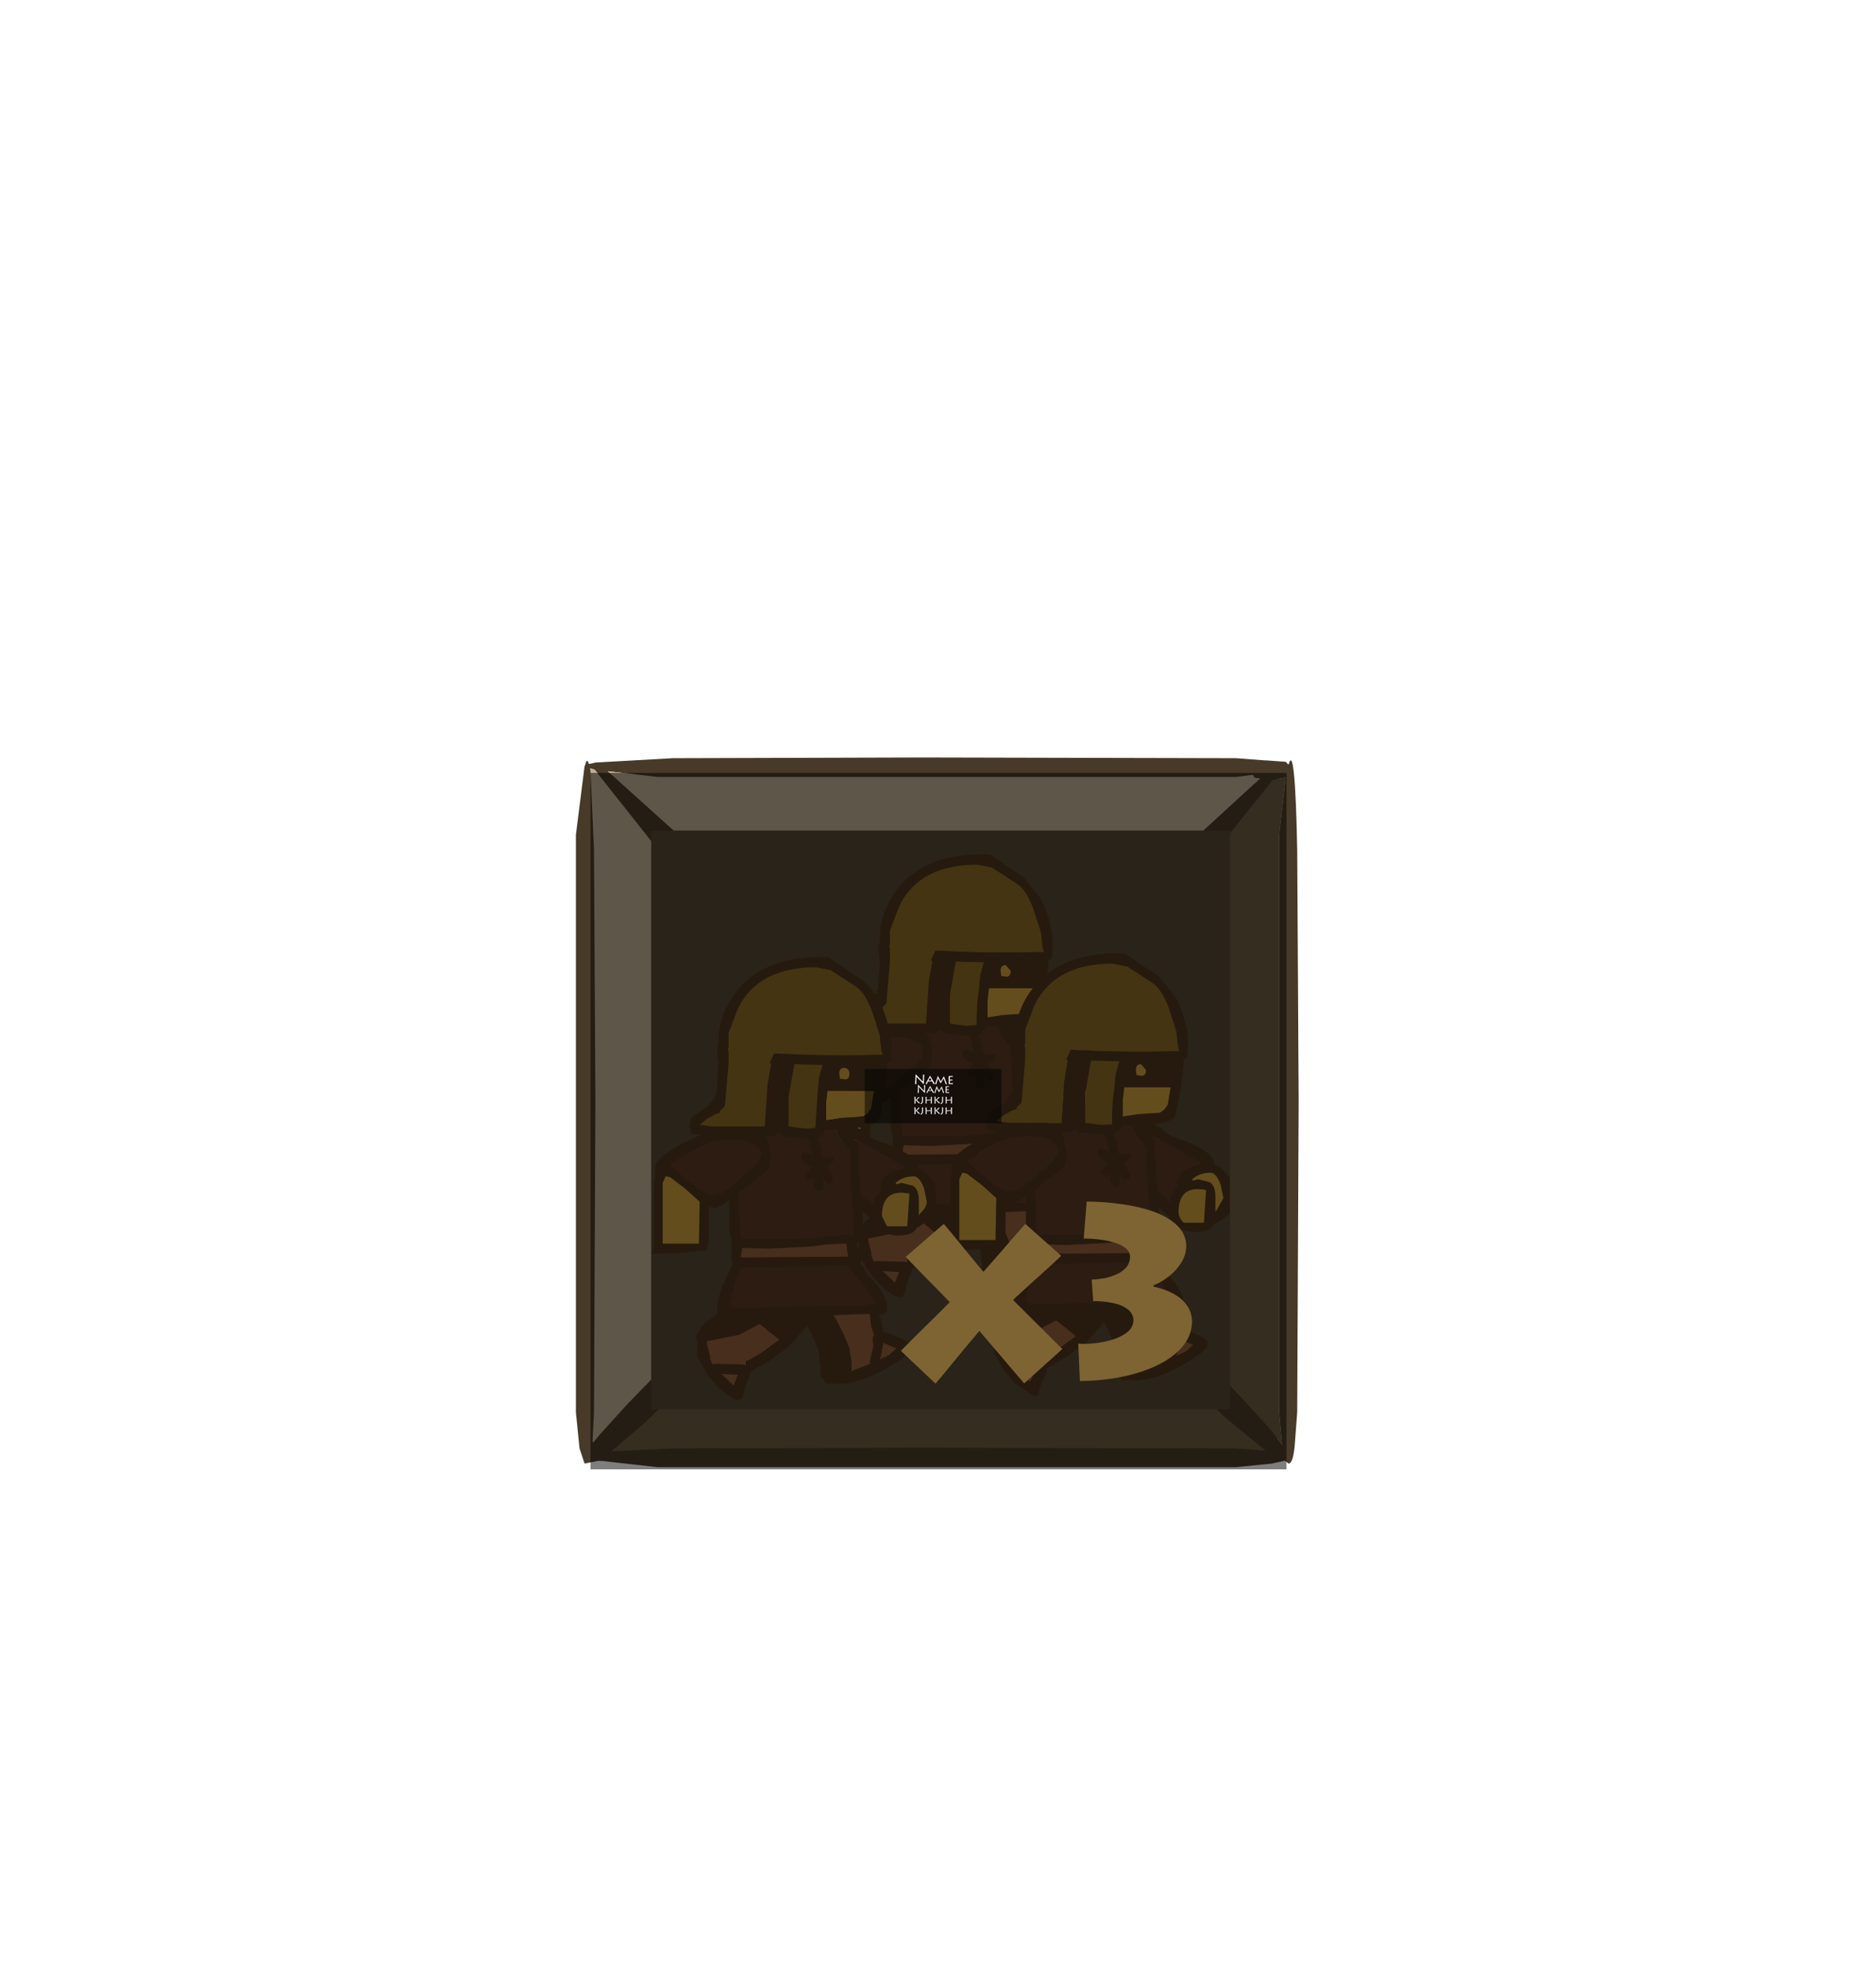 <?xml version="1.0" encoding="UTF-8" standalone="no"?>
<svg xmlns:ffdec="https://www.free-decompiler.com/flash" xmlns:xlink="http://www.w3.org/1999/xlink" ffdec:objectType="frame" height="135.65px" width="129.65px" xmlns="http://www.w3.org/2000/svg">
  <g transform="matrix(1.0, 0.0, 0.0, 1.0, 45.0, 57.4)">
    <use ffdec:characterId="933" height="47.45" id="bgcolor" transform="matrix(1.0, 0.0, 0.0, 1.0, -4.2, -3.9)" width="47.45" xlink:href="#sprite0"/>
    <use ffdec:characterId="921" height="22.0" id="hitbox" transform="matrix(2.23, 0.0, 0.0, 2.175, -4.55, -4.25)" width="22.0" xlink:href="#sprite1"/>
    <clipPath id="clipPath0" transform="matrix(1.0, 0.0, 0.0, 1.0, 0.0, 0.0)">
      <path d="M40.0 0.0 L40.0 40.0 0.0 40.0 0.0 0.0 40.0 0.0" fill="#cccccc" fill-rule="evenodd" stroke="none"/>
    </clipPath>
    <g clip-path="url(#clipPath0)">
      <filter id="filter0">
        <feColorMatrix in="SourceGraphic" result="filterResult0" type="matrix" values="0 0 0 0 1.0,0 0 0 0 0.2,0 0 0 0 0.0,0 0 0 1 0"/>
        <feConvolveMatrix divisor="784.0" in="filterResult0" kernelMatrix="1 1 1 1 1 1 1 1 1 1 1 1 1 1 1 1 1 1 1 1 1 1 1 1 1 1 1 1 1 1 1 1 1 1 1 1 1 1 1 1 1 1 1 1 1 1 1 1 1 1 1 1 1 1 1 1 1 1 1 1 1 1 1 1 1 1 1 1 1 1 1 1 1 1 1 1 1 1 1 1 1 1 1 1 1 1 1 1 1 1 1 1 1 1 1 1 1 1 1 1 1 1 1 1 1 1 1 1 1 1 1 1 1 1 1 1 1 1 1 1 1 1 1 1 1 1 1 1 1 1 1 1 1 1 1 1 1 1 1 1 1 1 1 1 1 1 1 1 1 1 1 1 1 1 1 1 1 1 1 1 1 1 1 1 1 1 1 1 1 1 1 1 1 1 1 1 1 1 1 1 1 1 1 1 1 1 1 1 1 1 1 1 1 1 1 1 1 1 1 1 1 1 1 1 1 1 1 1 1 1 1 1 1 1 1 1 1 1 1 1 1 1 1 1 1 1 1 1 1 1 1 1 1 1 1 1 1 1 1 1 1 1 1 1 1 1 1 1 1 1 1 1 1 1 1 1 1 1 1 1 1 1 1 1 1 1 1 1 1 1 1 1 1 1 1 1 1 1 1 1 1 1 1 1 1 1 1 1 1 1 1 1 1 1 1 1 1 1 1 1 1 1 1 1 1 1 1 1 1 1 1 1 1 1 1 1 1 1 1 1 1 1 1 1 1 1 1 1 1 1 1 1 1 1 1 1 1 1 1 1 1 1 1 1 1 1 1 1 1 1 1 1 1 1 1 1 1 1 1 1 1 1 1 1 1 1 1 1 1 1 1 1 1 1 1 1 1 1 1 1 1 1 1 1 1 1 1 1 1 1 1 1 1 1 1 1 1 1 1 1 1 1 1 1 1 1 1 1 1 1 1 1 1 1 1 1 1 1 1 1 1 1 1 1 1 1 1 1 1 1 1 1 1 1 1 1 1 1 1 1 1 1 1 1 1 1 1 1 1 1 1 1 1 1 1 1 1 1 1 1 1 1 1 1 1 1 1 1 1 1 1 1 1 1 1 1 1 1 1 1 1 1 1 1 1 1 1 1 1 1 1 1 1 1 1 1 1 1 1 1 1 1 1 1 1 1 1 1 1 1 1 1 1 1 1 1 1 1 1 1 1 1 1 1 1 1 1 1 1 1 1 1 1 1 1 1 1 1 1 1 1 1 1 1 1 1 1 1 1 1 1 1 1 1 1 1 1 1 1 1 1 1 1 1 1 1 1 1 1 1 1 1 1 1 1 1 1 1 1 1 1 1 1 1 1 1 1 1 1 1 1 1 1 1 1 1 1 1 1 1 1 1 1 1 1 1 1 1 1 1 1 1 1 1 1 1 1 1 1 1 1 1 1 1 1 1 1 1 1 1 1 1 1 1 1 1 1 1 1 1 1 1 1 1 1 1 1 1 1 1 1 1 1 1 1 1 1 1 1 1 1 1 1 1 1 1 1 1 1 1 1 1 1 1 1 1 1 1 1 1 1 1 1 1 1 1 1 1 1 1 1 1 1 1 1 1 1 1 1 1 1 1 1 1 1 1 1 1 1 1 1 1 1 1 1 1 1 1 1 1 1 1 1 1 1 1 1 1 1 1 1 1 1 1 1 1 1 1 1 1 1 1 1 1 1 1 1 1 1 1 1 1 1 1 1 1 1 1 1 1 1 1 1 1 1 1 1 1 1 1 1 1 1 1 1 1 1 1 1 1 1 1 1 1" order="28 28" result="filterResult1"/>
        <feConvolveMatrix divisor="784.0" in="filterResult1" kernelMatrix="1 1 1 1 1 1 1 1 1 1 1 1 1 1 1 1 1 1 1 1 1 1 1 1 1 1 1 1 1 1 1 1 1 1 1 1 1 1 1 1 1 1 1 1 1 1 1 1 1 1 1 1 1 1 1 1 1 1 1 1 1 1 1 1 1 1 1 1 1 1 1 1 1 1 1 1 1 1 1 1 1 1 1 1 1 1 1 1 1 1 1 1 1 1 1 1 1 1 1 1 1 1 1 1 1 1 1 1 1 1 1 1 1 1 1 1 1 1 1 1 1 1 1 1 1 1 1 1 1 1 1 1 1 1 1 1 1 1 1 1 1 1 1 1 1 1 1 1 1 1 1 1 1 1 1 1 1 1 1 1 1 1 1 1 1 1 1 1 1 1 1 1 1 1 1 1 1 1 1 1 1 1 1 1 1 1 1 1 1 1 1 1 1 1 1 1 1 1 1 1 1 1 1 1 1 1 1 1 1 1 1 1 1 1 1 1 1 1 1 1 1 1 1 1 1 1 1 1 1 1 1 1 1 1 1 1 1 1 1 1 1 1 1 1 1 1 1 1 1 1 1 1 1 1 1 1 1 1 1 1 1 1 1 1 1 1 1 1 1 1 1 1 1 1 1 1 1 1 1 1 1 1 1 1 1 1 1 1 1 1 1 1 1 1 1 1 1 1 1 1 1 1 1 1 1 1 1 1 1 1 1 1 1 1 1 1 1 1 1 1 1 1 1 1 1 1 1 1 1 1 1 1 1 1 1 1 1 1 1 1 1 1 1 1 1 1 1 1 1 1 1 1 1 1 1 1 1 1 1 1 1 1 1 1 1 1 1 1 1 1 1 1 1 1 1 1 1 1 1 1 1 1 1 1 1 1 1 1 1 1 1 1 1 1 1 1 1 1 1 1 1 1 1 1 1 1 1 1 1 1 1 1 1 1 1 1 1 1 1 1 1 1 1 1 1 1 1 1 1 1 1 1 1 1 1 1 1 1 1 1 1 1 1 1 1 1 1 1 1 1 1 1 1 1 1 1 1 1 1 1 1 1 1 1 1 1 1 1 1 1 1 1 1 1 1 1 1 1 1 1 1 1 1 1 1 1 1 1 1 1 1 1 1 1 1 1 1 1 1 1 1 1 1 1 1 1 1 1 1 1 1 1 1 1 1 1 1 1 1 1 1 1 1 1 1 1 1 1 1 1 1 1 1 1 1 1 1 1 1 1 1 1 1 1 1 1 1 1 1 1 1 1 1 1 1 1 1 1 1 1 1 1 1 1 1 1 1 1 1 1 1 1 1 1 1 1 1 1 1 1 1 1 1 1 1 1 1 1 1 1 1 1 1 1 1 1 1 1 1 1 1 1 1 1 1 1 1 1 1 1 1 1 1 1 1 1 1 1 1 1 1 1 1 1 1 1 1 1 1 1 1 1 1 1 1 1 1 1 1 1 1 1 1 1 1 1 1 1 1 1 1 1 1 1 1 1 1 1 1 1 1 1 1 1 1 1 1 1 1 1 1 1 1 1 1 1 1 1 1 1 1 1 1 1 1 1 1 1 1 1 1 1 1 1 1 1 1 1 1 1 1 1 1 1 1 1 1 1 1 1 1 1 1 1 1 1 1 1 1 1 1 1 1 1 1 1 1 1 1 1 1 1 1 1 1 1 1 1 1 1 1 1 1 1 1 1 1 1 1 1 1 1 1 1 1 1 1 1 1 1 1 1 1 1 1 1 1 1 1 1 1 1 1 1 1 1 1 1 1 1 1 1 1 1" order="28 28" result="filterResult2"/>
        <feConvolveMatrix divisor="784.0" in="filterResult2" kernelMatrix="1 1 1 1 1 1 1 1 1 1 1 1 1 1 1 1 1 1 1 1 1 1 1 1 1 1 1 1 1 1 1 1 1 1 1 1 1 1 1 1 1 1 1 1 1 1 1 1 1 1 1 1 1 1 1 1 1 1 1 1 1 1 1 1 1 1 1 1 1 1 1 1 1 1 1 1 1 1 1 1 1 1 1 1 1 1 1 1 1 1 1 1 1 1 1 1 1 1 1 1 1 1 1 1 1 1 1 1 1 1 1 1 1 1 1 1 1 1 1 1 1 1 1 1 1 1 1 1 1 1 1 1 1 1 1 1 1 1 1 1 1 1 1 1 1 1 1 1 1 1 1 1 1 1 1 1 1 1 1 1 1 1 1 1 1 1 1 1 1 1 1 1 1 1 1 1 1 1 1 1 1 1 1 1 1 1 1 1 1 1 1 1 1 1 1 1 1 1 1 1 1 1 1 1 1 1 1 1 1 1 1 1 1 1 1 1 1 1 1 1 1 1 1 1 1 1 1 1 1 1 1 1 1 1 1 1 1 1 1 1 1 1 1 1 1 1 1 1 1 1 1 1 1 1 1 1 1 1 1 1 1 1 1 1 1 1 1 1 1 1 1 1 1 1 1 1 1 1 1 1 1 1 1 1 1 1 1 1 1 1 1 1 1 1 1 1 1 1 1 1 1 1 1 1 1 1 1 1 1 1 1 1 1 1 1 1 1 1 1 1 1 1 1 1 1 1 1 1 1 1 1 1 1 1 1 1 1 1 1 1 1 1 1 1 1 1 1 1 1 1 1 1 1 1 1 1 1 1 1 1 1 1 1 1 1 1 1 1 1 1 1 1 1 1 1 1 1 1 1 1 1 1 1 1 1 1 1 1 1 1 1 1 1 1 1 1 1 1 1 1 1 1 1 1 1 1 1 1 1 1 1 1 1 1 1 1 1 1 1 1 1 1 1 1 1 1 1 1 1 1 1 1 1 1 1 1 1 1 1 1 1 1 1 1 1 1 1 1 1 1 1 1 1 1 1 1 1 1 1 1 1 1 1 1 1 1 1 1 1 1 1 1 1 1 1 1 1 1 1 1 1 1 1 1 1 1 1 1 1 1 1 1 1 1 1 1 1 1 1 1 1 1 1 1 1 1 1 1 1 1 1 1 1 1 1 1 1 1 1 1 1 1 1 1 1 1 1 1 1 1 1 1 1 1 1 1 1 1 1 1 1 1 1 1 1 1 1 1 1 1 1 1 1 1 1 1 1 1 1 1 1 1 1 1 1 1 1 1 1 1 1 1 1 1 1 1 1 1 1 1 1 1 1 1 1 1 1 1 1 1 1 1 1 1 1 1 1 1 1 1 1 1 1 1 1 1 1 1 1 1 1 1 1 1 1 1 1 1 1 1 1 1 1 1 1 1 1 1 1 1 1 1 1 1 1 1 1 1 1 1 1 1 1 1 1 1 1 1 1 1 1 1 1 1 1 1 1 1 1 1 1 1 1 1 1 1 1 1 1 1 1 1 1 1 1 1 1 1 1 1 1 1 1 1 1 1 1 1 1 1 1 1 1 1 1 1 1 1 1 1 1 1 1 1 1 1 1 1 1 1 1 1 1 1 1 1 1 1 1 1 1 1 1 1 1 1 1 1 1 1 1 1 1 1 1 1 1 1 1 1 1 1 1 1 1 1 1 1 1 1 1 1 1 1 1 1 1 1 1 1 1 1 1 1 1 1 1 1 1 1 1 1 1 1 1 1 1 1 1 1 1 1 1 1" order="28 28" result="filterResult3"/>
        <feComposite in="SourceGraphic" in2="filterResult3" operator="over" result="filterResult4"/>
      </filter>
      <use ffdec:characterId="989" filter="url(#filter0)" height="37.7" transform="matrix(1.0, 0.0, 0.0, 1.0, 0.0, 1.65)" width="40.2" xlink:href="#sprite2"/>
      <filter id="filter3">
        <feColorMatrix in="SourceGraphic" result="filterResult5" type="matrix" values="0 0 0 0 0.0,0 0 0 0 0.0,0 0 0 0 0.0,0 0 0 1 0"/>
        <feConvolveMatrix divisor="9.0" in="filterResult5" kernelMatrix="1 1 1 1 1 1 1 1 1" order="3 3" result="filterResult6"/>
        <feComposite in="SourceGraphic" in2="filterResult6" operator="over" result="filterResult7"/>
      </filter>
      <use ffdec:characterId="990" filter="url(#filter3)" height="15.3" transform="matrix(1.0, 0.0, 0.0, 1.0, 16.75, 24.35)" width="28.35" xlink:href="#text0"/>
    </g>
    <filter id="filter4">
      <feColorMatrix in="SourceGraphic" result="filterResult8" type="matrix" values="0 0 0 0 0.0,0 0 0 0 0.0,0 0 0 0 0.0,0 0 0 1 0"/>
      <feConvolveMatrix divisor="4.0" in="filterResult8" kernelMatrix="1 1 1 1" order="2 2" result="filterResult9"/>
      <feComposite in="SourceGraphic" in2="filterResult9" operator="over" result="filterResult10"/>
    </filter>
    <use ffdec:characterId="935" filter="url(#filter4)" height="15.75" id="txt_hotkey" transform="matrix(1.0, 0.0, 0.0, 1.0, -3.85, -0.1)" width="18.0" xlink:href="#text1"/>
    <use ffdec:characterId="948" ffdec:characterName="Army_fla.Hud_BgButton_151" height="97.6" id="bg" transform="matrix(1.0, 0.0, 0.0, 1.0, -29.05, -29.25)" width="97.6" xlink:href="#sprite3"/>
    <use ffdec:characterId="950" ffdec:characterName="Army_fla.Hud_cooldown_152" height="48.5" id="cdcover" transform="matrix(0.998, 0.0, 0.0, 0.99, -4.2, -4)" width="48.1" xlink:href="#sprite4"/>
    <use ffdec:characterId="950" ffdec:characterName="Army_fla.Hud_cooldown_152" height="48.5" id="cd" transform="matrix(0.998, 0.0, 0.0, 0.99, -4.2, -4)" width="48.1" xlink:href="#sprite4"/>
    <use ffdec:characterId="953" ffdec:characterName="Army_fla.Hud_Description_153" height="50.1" id="desc" transform="matrix(0.075, 0.0, 0.0, 0.075, 14.65, 16.478)" width="129.55" xlink:href="#sprite5"/>
  </g>
  <defs>
    <g id="sprite0" transform="matrix(1.0, 0.0, 0.0, 1.0, 0.0, 0.0)">
      <use ffdec:characterId="932" height="47.45" transform="matrix(1.0, 0.0, 0.0, 1.0, 0.0, 0.0)" width="47.45" xlink:href="#shape0"/>
    </g>
    <g id="shape0" transform="matrix(1.0, 0.0, 0.0, 1.0, 0.0, 0.0)">
      <path d="M47.45 0.0 L47.45 47.45 0.0 47.45 0.0 0.0 47.45 0.0" fill="#564732" fill-rule="evenodd" stroke="none"/>
    </g>
    <g id="sprite1" transform="matrix(1.0, 0.0, 0.0, 1.0, 0.0, 0.0)">
      <use ffdec:characterId="145" height="22.0" transform="matrix(1.0, 0.0, 0.0, 1.0, 0.0, 0.0)" width="22.0" xlink:href="#shape1"/>
    </g>
    <g id="shape1" transform="matrix(1.0, 0.0, 0.0, 1.0, 0.0, 0.0)">
      <path d="M22.0 0.0 L22.0 22.0 0.0 22.0 0.0 0.0 22.0 0.0" fill="#00ff00" fill-opacity="0.0" fill-rule="evenodd" stroke="none"/>
    </g>
    <g id="sprite2" transform="matrix(1.0, 0.0, 0.0, 1.0, 20.2, 17.95)">
      <use ffdec:characterId="988" height="37.7" transform="matrix(1.0, 0.0, 0.0, 1.0, -20.2, -17.95)" width="40.2" xlink:href="#shape3"/>
    </g>
    <g id="shape3" transform="matrix(1.0, 0.0, 0.0, 1.0, 20.2, 17.95)">
      <path d="M-4.35 -7.25 L-3.95 -7.65 -3.7 -10.6 -3.7 -11.4 -3.75 -11.65 -3.7 -11.7 -3.7 -11.8 -3.7 -12.7 -3.05 -14.4 Q-1.65 -17.25 2.35 -17.25 L3.35 -17.05 5.05 -15.95 Q5.7 -15.55 6.2 -14.25 L6.75 -12.55 6.85 -11.55 6.95 -11.2 6.3 -11.2 Q3.55 -11.1 -0.55 -11.3 L-0.85 -10.65 -0.85 -10.6 -0.75 -10.6 -1.0 -9.2 -1.2 -6.25 -4.8 -6.25 -5.65 -6.35 -5.65 -6.4 -5.15 -6.8 -4.6 -7.1 -4.3 -7.2 -4.25 -7.25 -4.35 -7.25 M2.8 -10.5 L2.55 -9.6 2.45 -8.5 Q2.3 -7.85 2.3 -6.15 L1.6 -6.1 0.45 -6.25 0.45 -8.3 0.85 -10.55 2.8 -10.5" fill="#8a6924" fill-rule="evenodd" stroke="none"/>
      <path d="M5.55 -16.35 L6.75 -14.85 Q7.55 -13.15 7.55 -11.65 L7.5 -11.05 7.55 -11.0 7.4 -10.7 7.25 -10.65 7.25 -10.25 7.1 -8.95 6.9 -7.85 6.65 -6.7 Q6.4 -6.3 5.2 -6.15 L5.75 -5.85 7.2 -5.05 Q9.35 -4.2 9.35 -3.5 L9.35 -3.35 9.75 -3.2 10.6 -2.05 10.65 -1.05 10.6 -0.2 Q10.4 0.15 9.45 0.7 L9.35 0.7 Q9.1 1.3 7.9 1.3 L6.65 1.05 Q6.3 0.75 6.25 0.2 L5.55 -0.35 5.6 0.9 5.55 1.4 5.5 1.5 5.25 1.75 5.2 1.8 5.2 2.0 Q5.2 2.3 5.5 3.0 L5.4 3.2 5.65 3.55 5.85 3.9 6.15 4.25 Q7.25 5.4 7.25 6.2 7.25 6.75 6.95 6.75 L6.65 6.75 6.85 7.05 6.85 7.1 7.0 7.95 7.6 8.15 Q8.7 8.55 8.8 8.8 L8.85 8.8 8.9 9.05 Q8.9 9.5 7.15 10.5 5.25 11.55 3.9 11.55 L3.3 11.5 3.1 11.55 Q2.7 11.3 2.65 10.95 L2.65 10.35 2.5 9.15 1.9 7.8 1.75 7.5 1.5 7.8 0.5 8.95 -0.9 9.95 -2.2 10.7 -2.2 10.85 -2.5 11.65 -2.75 12.5 Q-2.8 12.65 -3.05 12.65 -3.45 12.65 -4.45 11.75 L-5.25 10.75 -5.85 9.65 -5.85 8.8 -5.85 8.55 -5.9 8.55 -5.95 8.3 -5.85 8.1 -5.4 7.4 -4.5 6.75 -4.5 6.55 Q-4.5 5.65 -4.0 4.5 L-3.5 3.45 -3.35 3.25 -3.5 3.15 -3.5 1.95 -3.45 1.95 -3.5 1.9 -3.5 1.55 -3.65 0.9 -3.65 -1.15 Q-4.45 -0.6 -4.7 -0.6 L-5.05 -0.7 -5.05 0.4 Q-5.05 2.05 -5.25 2.3 L-7.15 2.5 -9.05 2.55 Q-8.85 2.5 -8.9 2.3 L-8.9 -0.2 -8.85 -2.35 -8.75 -3.05 -8.8 -3.35 Q-8.8 -4.25 -5.65 -5.65 L-6.25 -5.75 -6.4 -6.3 -6.25 -6.9 -5.15 -7.6 -4.9 -7.95 Q-4.5 -8.25 -4.5 -9.0 L-4.4 -10.6 -4.5 -11.55 -4.4 -11.95 -4.4 -12.15 Q-4.4 -14.0 -3.1 -15.65 -1.1 -18.1 3.2 -17.95 L5.55 -16.35 M-4.3 -7.2 L-4.6 -7.1 -5.15 -6.8 -5.65 -6.4 -5.65 -6.35 -4.8 -6.25 -1.2 -6.25 -1.0 -9.2 -0.75 -10.6 -0.85 -10.6 -0.85 -10.65 -0.55 -11.3 Q3.55 -11.1 6.3 -11.2 L6.95 -11.2 6.85 -11.55 6.75 -12.55 6.2 -14.25 Q5.7 -15.55 5.05 -15.95 L3.35 -17.05 2.35 -17.25 Q-1.65 -17.25 -3.05 -14.4 L-3.7 -12.7 -3.7 -11.8 -3.7 -11.7 -3.75 -11.65 -3.7 -11.4 -3.7 -10.6 -3.95 -7.65 -4.35 -7.25 -4.3 -7.2 M6.45 -9.4 L6.4 -9.4 6.45 -9.35 6.45 -9.4 M5.9 -7.15 L6.15 -7.5 6.35 -8.7 3.65 -8.7 3.15 -8.7 3.05 -7.85 3.05 -6.7 3.1 -6.7 4.1 -6.85 5.6 -6.95 5.9 -7.15 M2.8 -10.5 L0.85 -10.55 0.45 -8.3 0.45 -6.25 1.6 -6.1 2.3 -6.15 Q2.3 -7.85 2.45 -8.5 L2.55 -9.6 2.8 -10.5 M4.3 -10.3 Q3.95 -10.3 3.95 -9.9 L4.0 -9.55 4.35 -9.5 Q4.65 -9.5 4.65 -9.9 L4.3 -10.3 M4.0 -5.4 L3.7 -6.05 3.5 -6.05 3.0 -6.05 2.95 -5.9 2.45 -5.45 2.65 -4.8 2.8 -4.1 3.55 -4.15 3.6 -3.9 3.15 -3.4 3.55 -2.65 3.5 -2.35 3.2 -2.25 Q3.05 -2.25 2.85 -2.6 L2.8 -1.85 2.55 -1.8 Q2.15 -1.9 2.15 -2.25 L2.2 -2.7 1.9 -2.5 1.55 -2.8 2.05 -3.45 1.5 -3.8 Q1.3 -3.85 1.3 -4.05 1.3 -4.8 2.1 -4.25 L2.05 -4.45 1.85 -5.25 1.85 -5.4 0.25 -5.55 -0.2 -5.75 -0.2 -5.8 -0.3 -5.75 -0.55 -5.55 -0.65 -5.6 -1.25 -5.55 -1.1 -5.45 Q-0.8 -5.0 -0.8 -4.15 -0.8 -3.4 -0.95 -3.25 L-2.3 -2.2 -3.05 -1.6 -3.0 -1.15 -2.85 1.5 1.35 1.5 4.0 1.25 4.6 1.25 4.95 1.3 4.95 0.9 4.7 -2.8 4.65 -4.6 4.35 -4.95 4.0 -5.4 M8.5 -3.4 L6.65 -4.5 5.55 -5.15 4.95 -5.4 5.2 -5.15 5.35 -3.15 5.45 -1.55 6.1 -1.0 6.3 -0.75 6.35 -1.2 Q6.5 -1.65 6.9 -1.9 L6.8 -2.05 Q6.8 -2.7 7.6 -3.15 L8.5 -3.4 M7.9 -2.25 L8.25 -2.35 9.05 -2.15 Q9.45 -1.9 9.45 -1.15 L9.45 -0.1 9.55 -0.25 10.0 -1.05 9.8 -2.0 Q9.5 -2.8 9.1 -2.8 8.35 -2.8 7.85 -2.35 L7.8 -2.25 7.9 -2.25 M6.9 -0.05 Q6.9 0.3 7.25 0.65 L8.65 0.65 8.8 -1.6 Q6.9 -2.0 6.9 -0.05 M-8.25 -2.35 L-8.25 1.85 -5.75 1.85 -5.7 -1.05 -6.7 -1.95 -7.75 -2.75 -8.05 -2.8 -8.25 -2.35 M-1.45 -4.15 Q-1.35 -4.6 -1.75 -4.9 -2.45 -5.5 -4.65 -5.25 -6.0 -4.8 -7.75 -3.6 -5.45 -1.5 -4.8 -1.5 -3.95 -1.5 -2.7 -2.85 -2.55 -2.95 -1.95 -3.4 -1.45 -3.85 -1.45 -4.15 M-2.85 2.8 L4.55 2.75 4.45 1.85 3.1 1.9 2.0 2.05 -0.85 2.2 -2.75 2.15 -2.85 2.8 M-3.65 6.15 L-3.35 6.25 -3.35 6.3 4.45 6.1 5.85 6.15 5.75 6.0 6.15 6.05 6.3 6.05 6.4 5.9 5.75 4.85 5.05 4.0 4.7 3.65 4.55 3.4 -0.9 3.5 -2.85 3.5 -3.25 4.5 -3.65 6.15 M-5.2 8.75 L-4.95 9.7 -5.0 9.75 -4.8 10.2 -4.6 10.15 -2.7 10.2 -2.5 10.25 -2.5 9.9 -2.4 9.95 Q-2.1 9.65 -1.45 9.4 L-0.2 8.5 -1.55 7.4 -2.95 8.15 -5.2 8.6 -5.2 8.75 M-3.45 10.9 L-4.2 10.85 -3.35 11.65 -3.1 11.0 -3.05 10.9 -3.45 10.9 M4.65 9.05 L4.8 10.0 4.8 10.65 6.1 10.15 6.05 10.0 Q6.05 9.4 6.3 8.95 L6.25 8.35 6.35 8.15 6.15 7.55 6.05 6.7 3.55 6.8 3.75 7.1 4.25 8.1 4.65 9.05 M7.0 8.7 L6.85 9.55 6.75 9.85 7.4 9.55 7.9 9.1 7.2 8.8 7.0 8.7" fill="#4a341a" fill-rule="evenodd" stroke="none"/>
      <path d="M5.9 -7.15 L5.6 -6.95 4.1 -6.85 3.1 -6.7 3.05 -6.7 3.05 -7.85 3.15 -8.7 3.65 -8.7 6.35 -8.7 6.15 -7.5 5.9 -7.15 M4.3 -10.3 L4.65 -9.9 Q4.65 -9.5 4.35 -9.5 L4.0 -9.55 3.95 -9.9 Q3.95 -10.3 4.3 -10.3 M7.85 -2.35 Q8.35 -2.8 9.1 -2.8 9.5 -2.8 9.8 -2.0 L10.0 -1.05 9.55 -0.25 9.45 -0.1 9.45 -1.15 Q9.45 -1.9 9.05 -2.15 L8.25 -2.35 7.9 -2.25 7.85 -2.35 M-8.25 -2.35 L-8.05 -2.8 -7.75 -2.75 -6.7 -1.95 -5.7 -1.05 -5.75 1.85 -8.25 1.85 -8.25 -2.35 M6.9 -0.05 Q6.9 -2.0 8.8 -1.6 L8.65 0.65 7.25 0.65 Q6.9 0.3 6.9 -0.05" fill="#cc9d3c" fill-rule="evenodd" stroke="none"/>
      <path d="M8.5 -3.4 L7.6 -3.15 Q6.8 -2.7 6.8 -2.05 L6.9 -1.9 Q6.5 -1.65 6.35 -1.2 L6.3 -0.75 6.1 -1.0 5.45 -1.55 5.35 -3.15 5.2 -5.15 4.95 -5.4 5.55 -5.15 6.65 -4.5 8.5 -3.4 M4.0 -5.4 L4.35 -4.95 4.65 -4.6 4.7 -2.8 4.95 0.9 4.95 1.3 4.6 1.25 4.0 1.25 1.35 1.5 -2.85 1.5 -3.0 -1.15 -3.05 -1.6 -2.3 -2.2 -0.95 -3.25 Q-0.8 -3.4 -0.8 -4.15 -0.8 -5.0 -1.1 -5.45 L-1.25 -5.55 -0.65 -5.6 -0.55 -5.55 -0.3 -5.75 -0.2 -5.8 -0.2 -5.75 0.25 -5.55 1.85 -5.4 1.85 -5.25 2.05 -4.45 2.1 -4.25 Q1.3 -4.8 1.3 -4.05 1.3 -3.85 1.5 -3.8 L2.05 -3.45 1.55 -2.8 1.9 -2.5 2.2 -2.7 2.15 -2.25 Q2.15 -1.9 2.55 -1.8 L2.8 -1.85 2.85 -2.6 Q3.05 -2.25 3.2 -2.25 L3.5 -2.35 3.55 -2.65 3.15 -3.4 3.6 -3.9 3.55 -4.15 2.8 -4.1 2.65 -4.8 2.45 -5.45 2.95 -5.9 3.0 -6.05 3.5 -6.05 3.7 -6.05 4.0 -5.4 M-1.45 -4.15 Q-1.45 -3.85 -1.95 -3.4 -2.55 -2.95 -2.7 -2.85 -3.95 -1.5 -4.8 -1.5 -5.45 -1.5 -7.75 -3.6 -6.0 -4.8 -4.65 -5.25 -2.45 -5.5 -1.75 -4.9 -1.35 -4.6 -1.45 -4.15 M-3.65 6.15 L-3.25 4.5 -2.85 3.5 -0.9 3.5 4.55 3.4 4.7 3.65 5.05 4.0 5.75 4.85 6.4 5.9 6.3 6.05 6.15 6.05 5.75 6.0 5.85 6.15 4.45 6.1 -3.35 6.3 -3.35 6.25 -3.65 6.15" fill="#593924" fill-rule="evenodd" stroke="none"/>
      <path d="M-2.85 2.8 L-2.75 2.15 -0.85 2.2 2.0 2.05 3.1 1.9 4.45 1.85 4.55 2.75 -2.85 2.8 M7.0 8.7 L7.2 8.8 7.9 9.1 7.4 9.55 6.75 9.85 6.85 9.55 7.0 8.7 M4.65 9.05 L4.25 8.1 3.75 7.1 3.55 6.8 6.05 6.7 6.15 7.55 6.35 8.15 6.25 8.35 6.3 8.95 Q6.05 9.4 6.05 10.0 L6.1 10.15 4.8 10.65 4.8 10.0 4.65 9.05 M-3.45 10.9 L-3.05 10.9 -3.1 11.0 -3.35 11.65 -4.2 10.85 -3.45 10.9 M-5.2 8.75 L-5.2 8.6 -2.95 8.15 -1.55 7.4 -0.2 8.5 -1.45 9.4 Q-2.1 9.65 -2.4 9.95 L-2.5 9.9 -2.5 10.25 -2.7 10.2 -4.6 10.15 -4.8 10.2 -5.0 9.75 -4.95 9.7 -5.2 8.75" fill="#915e3c" fill-rule="evenodd" stroke="none"/>
      <path d="M-4.35 -7.25 L-4.25 -7.25 -4.3 -7.2 -4.35 -7.25" fill="#282828" fill-rule="evenodd" stroke="none"/>
      <path d="M4.85 -4.7 L4.95 -5.1 4.95 -5.3 Q4.95 -7.15 6.25 -8.8 8.25 -11.25 12.55 -11.1 L14.9 -9.5 16.1 -8.0 Q16.9 -6.3 16.9 -4.8 L16.85 -4.2 16.9 -4.15 16.75 -3.85 16.6 -3.8 16.6 -3.4 16.45 -2.1 16.25 -1.0 16.0 0.15 Q15.75 0.55 14.55 0.7 L15.1 1.0 Q15.45 1.5 16.55 1.8 18.7 2.65 18.7 3.35 L18.7 3.5 19.1 3.65 Q19.8 4.3 19.95 4.8 L20.0 5.8 19.95 6.65 Q19.75 7.0 18.8 7.55 L18.7 7.55 Q18.45 8.15 17.25 8.15 L16.0 7.9 Q15.65 7.6 15.6 7.05 L14.9 6.5 14.95 7.75 14.9 8.25 14.85 8.35 14.6 8.6 14.55 8.65 14.55 8.85 14.85 9.85 14.75 10.05 15.0 10.4 15.2 10.75 15.5 11.1 Q16.6 12.25 16.6 13.05 16.6 13.6 16.3 13.6 L16.0 13.6 16.2 13.9 16.2 13.95 16.35 14.8 16.95 15.0 Q18.05 15.4 18.15 15.65 L18.2 15.65 18.25 15.9 Q18.25 16.35 16.5 17.35 14.6 18.4 13.25 18.4 L12.65 18.35 12.45 18.4 Q12.05 18.15 12.0 17.8 L12.0 17.2 11.85 16.0 11.25 14.65 11.1 14.35 10.85 14.65 9.85 15.8 8.45 16.8 7.15 17.55 7.15 17.7 6.85 18.5 Q6.55 19.1 6.6 19.35 L6.3 19.5 4.9 18.6 4.1 17.6 3.5 16.5 3.5 15.65 3.5 15.4 3.45 15.4 3.4 15.15 3.5 14.95 3.95 14.25 Q4.3 13.8 4.85 13.6 L4.85 13.4 Q4.85 12.5 5.35 11.35 5.45 10.85 5.85 10.3 L6.0 10.1 5.85 10.0 5.85 8.8 5.9 8.8 5.85 8.75 5.85 8.4 5.7 7.75 5.7 5.7 4.65 6.25 4.3 6.15 4.3 7.25 Q4.3 8.9 4.1 9.15 L2.2 9.35 0.3 9.4 0.45 9.15 0.45 6.65 0.5 4.5 0.6 3.8 0.55 3.5 Q0.55 2.6 3.7 1.2 L3.1 1.1 Q2.95 1.05 2.95 0.55 2.95 0.1 3.1 -0.05 L4.2 -0.75 4.45 -1.1 Q4.85 -1.4 4.85 -2.15 L4.95 -3.75 4.85 -4.7 M5.0 -0.4 L5.05 -0.35 4.75 -0.25 4.2 0.05 3.7 0.45 3.7 0.5 4.55 0.6 8.15 0.6 8.35 -2.35 8.6 -3.75 8.5 -3.75 8.5 -3.8 8.8 -4.45 Q12.9 -4.25 15.65 -4.35 L16.3 -4.35 16.2 -4.7 16.1 -5.7 15.55 -7.4 Q15.05 -8.7 14.4 -9.1 L12.7 -10.2 11.7 -10.4 Q7.7 -10.4 6.3 -7.55 L5.65 -5.85 5.65 -4.95 5.65 -4.85 5.6 -4.8 5.65 -4.55 5.65 -3.75 5.4 -0.8 5.0 -0.4 M10.2 -3.7 L9.8 -1.45 9.8 0.6 10.95 0.75 11.65 0.7 Q11.65 -1.0 11.8 -1.65 L11.9 -2.75 12.15 -3.65 10.2 -3.7 M12.4 -1.0 L12.4 0.15 12.45 0.15 13.45 0.0 14.95 -0.1 15.25 -0.3 15.5 -0.65 15.7 -1.85 13.0 -1.85 12.5 -1.85 12.4 -1.0 M13.35 -2.7 L13.7 -2.65 Q14.0 -2.65 14.0 -3.05 L13.65 -3.45 Q13.3 -3.45 13.3 -3.05 L13.35 -2.7 M15.8 -2.5 L15.8 -2.55 15.75 -2.55 15.8 -2.5 M17.25 4.6 L17.6 4.5 18.4 4.7 Q18.8 4.95 18.8 5.7 L18.8 6.75 18.9 6.6 19.35 5.8 19.15 4.85 Q18.85 4.05 18.45 4.05 17.7 4.05 17.2 4.5 L17.15 4.6 17.25 4.6 M16.25 4.95 L16.15 4.8 Q16.15 4.15 16.95 3.7 L17.85 3.45 16.0 2.35 14.9 1.7 14.3 1.45 14.55 1.7 14.7 3.7 14.8 5.3 15.45 5.85 15.65 6.1 15.7 5.65 Q15.85 5.2 16.25 4.95 M12.85 0.8 L12.35 0.8 12.3 0.95 11.8 1.4 12.0 2.05 12.15 2.75 12.9 2.7 12.95 2.95 12.5 3.45 12.9 4.2 12.85 4.5 12.55 4.6 12.2 4.25 12.15 5.0 11.9 5.05 11.5 4.6 11.55 4.15 11.25 4.35 10.9 4.05 Q10.9 3.75 11.4 3.4 L10.85 3.05 10.65 2.8 Q10.65 2.05 11.45 2.6 L11.4 2.4 11.2 1.6 11.2 1.45 9.6 1.3 Q9.25 1.3 9.15 1.1 L9.15 1.05 9.05 1.1 8.8 1.3 8.7 1.25 8.1 1.3 8.25 1.4 8.55 2.7 8.4 3.6 Q7.85 4.05 7.05 4.65 L6.3 5.25 6.35 5.7 Q6.35 7.5 6.5 8.35 L10.7 8.35 13.35 8.1 13.95 8.1 14.3 8.15 14.3 7.75 14.05 4.05 14.0 2.25 13.7 1.9 13.35 1.45 13.05 0.8 12.85 0.8 M11.35 8.9 L8.5 9.05 6.6 9.0 6.5 9.65 13.9 9.6 13.8 8.7 12.45 8.75 11.35 8.9 M14.05 10.5 L13.9 10.25 8.45 10.35 6.5 10.35 6.1 11.35 Q5.75 12.3 5.7 13.0 L6.0 13.1 6.0 13.15 13.8 12.95 15.2 13.0 15.1 12.85 15.5 12.9 15.65 12.9 15.75 12.75 15.1 11.7 14.4 10.85 14.05 10.5 M16.6 7.5 L18.0 7.5 18.15 5.25 Q16.25 4.85 16.25 6.8 16.25 7.15 16.6 7.5 M7.6 1.95 Q6.9 1.35 4.7 1.6 3.35 2.05 1.6 3.25 3.9 5.35 4.55 5.35 5.4 5.35 6.65 4.0 L7.4 3.45 7.9 2.7 Q8.0 2.25 7.6 1.95 M1.1 4.5 L1.1 8.7 3.6 8.7 3.65 5.8 2.65 4.9 1.6 4.1 1.3 4.05 1.1 4.5 M7.8 14.25 L6.4 15.0 4.15 15.45 4.15 15.6 4.4 16.55 4.35 16.6 4.55 17.05 4.75 17.0 6.65 17.05 6.85 17.1 6.85 16.75 6.95 16.8 Q7.25 16.5 7.9 16.25 L9.15 15.35 7.8 14.25 M6.3 17.75 L5.9 17.75 5.15 17.7 6.0 18.5 6.25 17.85 6.3 17.75 M15.7 15.0 L15.5 14.4 15.4 13.55 12.9 13.65 13.1 13.95 13.6 14.95 14.0 15.9 14.15 16.85 14.15 17.5 15.45 17.0 15.4 16.85 Q15.4 16.25 15.65 15.8 L15.6 15.2 15.7 15.0 M16.1 16.7 L16.75 16.4 17.25 15.95 16.55 15.65 16.35 15.55 16.2 16.4 16.1 16.7" fill="#4a341a" fill-rule="evenodd" stroke="none"/>
      <path d="M5.05 -0.35 L5.1 -0.4 5.0 -0.4 5.4 -0.8 5.65 -3.75 5.65 -4.55 5.6 -4.8 5.65 -4.85 5.65 -4.95 5.65 -5.85 6.3 -7.55 Q7.7 -10.4 11.7 -10.4 L12.7 -10.2 14.4 -9.1 Q15.05 -8.7 15.55 -7.4 L16.1 -5.7 16.2 -4.7 16.3 -4.35 15.65 -4.35 Q12.9 -4.25 8.8 -4.45 L8.5 -3.8 8.5 -3.75 8.6 -3.75 8.35 -2.35 8.15 0.6 4.55 0.6 3.7 0.5 3.7 0.45 4.2 0.05 4.75 -0.25 5.05 -0.35 M10.2 -3.7 L12.15 -3.65 11.9 -2.75 11.8 -1.65 Q11.65 -1.0 11.65 0.7 L10.95 0.75 9.8 0.6 9.8 -1.45 10.2 -3.7" fill="#8a6924" fill-rule="evenodd" stroke="none"/>
      <path d="M5.05 -0.35 L5.0 -0.4 5.1 -0.4 5.05 -0.35" fill="#282828" fill-rule="evenodd" stroke="none"/>
      <path d="M12.4 -1.0 L12.5 -1.85 13.0 -1.85 15.7 -1.85 15.5 -0.65 15.25 -0.3 14.95 -0.1 13.45 0.0 12.45 0.15 12.4 0.15 12.4 -1.0 M13.35 -2.7 L13.3 -3.05 Q13.3 -3.45 13.65 -3.45 L14.0 -3.05 Q14.0 -2.65 13.7 -2.65 L13.35 -2.7 M17.2 4.5 Q17.7 4.05 18.45 4.05 18.85 4.05 19.15 4.85 L19.35 5.8 18.9 6.6 18.8 6.75 18.8 5.7 Q18.8 4.95 18.4 4.7 L17.6 4.5 17.25 4.6 17.2 4.5 M16.6 7.5 Q16.25 7.15 16.25 6.8 16.25 4.85 18.15 5.25 L18.0 7.5 16.6 7.5 M1.1 4.5 L1.3 4.05 1.6 4.1 2.65 4.9 3.65 5.8 3.6 8.7 1.1 8.7 1.1 4.5" fill="#cc9d3c" fill-rule="evenodd" stroke="none"/>
      <path d="M12.85 0.8 L13.05 0.8 13.35 1.45 13.7 1.9 14.0 2.25 14.05 4.05 14.3 7.75 14.3 8.15 13.95 8.1 13.35 8.1 10.7 8.35 6.5 8.35 Q6.35 7.5 6.35 5.7 L6.3 5.25 7.05 4.65 Q7.85 4.05 8.4 3.6 L8.55 2.7 8.25 1.4 8.1 1.3 8.7 1.25 8.8 1.3 9.05 1.1 9.15 1.05 9.15 1.1 Q9.25 1.3 9.6 1.3 L11.2 1.45 11.2 1.6 11.4 2.4 11.45 2.6 Q10.65 2.05 10.65 2.8 L10.85 3.05 11.4 3.4 Q10.9 3.75 10.9 4.05 L11.25 4.35 11.55 4.15 11.5 4.6 11.9 5.05 12.15 5.0 12.2 4.25 12.55 4.6 12.85 4.5 12.9 4.2 12.5 3.45 12.95 2.95 12.9 2.7 12.15 2.75 12.0 2.05 11.8 1.4 12.3 0.95 12.35 0.8 12.85 0.8 M16.25 4.95 Q15.85 5.2 15.7 5.65 L15.65 6.1 15.45 5.85 14.8 5.3 14.7 3.7 14.55 1.7 14.3 1.45 14.9 1.7 16.0 2.35 17.85 3.45 16.95 3.7 Q16.15 4.15 16.15 4.8 L16.25 4.95 M14.05 10.5 L14.4 10.85 15.1 11.7 15.75 12.75 15.65 12.9 15.5 12.9 15.1 12.85 15.2 13.0 13.8 12.95 6.0 13.15 6.0 13.1 5.7 13.0 Q5.75 12.3 6.1 11.35 L6.5 10.35 8.45 10.35 13.9 10.25 14.05 10.5 M7.6 1.95 Q8.0 2.25 7.9 2.7 L7.4 3.45 6.65 4.0 Q5.4 5.35 4.55 5.35 3.9 5.35 1.6 3.25 3.35 2.05 4.7 1.6 6.9 1.35 7.6 1.95" fill="#593924" fill-rule="evenodd" stroke="none"/>
      <path d="M11.35 8.9 L12.45 8.75 13.8 8.7 13.9 9.6 6.5 9.65 6.6 9.0 8.5 9.05 11.35 8.9 M16.1 16.7 L16.2 16.4 16.35 15.55 16.55 15.65 17.25 15.95 16.75 16.4 16.1 16.7 M15.7 15.0 L15.6 15.2 15.65 15.8 Q15.4 16.25 15.4 16.85 L15.45 17.0 14.15 17.5 14.15 16.85 14.0 15.9 13.6 14.95 13.1 13.95 12.9 13.65 15.4 13.55 15.5 14.4 15.7 15.0 M6.3 17.75 L6.25 17.85 6.0 18.5 5.15 17.7 5.9 17.75 6.3 17.75 M7.8 14.25 L9.15 15.35 7.9 16.25 Q7.25 16.5 6.95 16.8 L6.85 16.75 6.85 17.1 6.65 17.05 4.75 17.0 4.55 17.05 4.35 16.6 4.4 16.55 4.15 15.6 4.15 15.45 6.4 15.0 7.8 14.25" fill="#915e3c" fill-rule="evenodd" stroke="none"/>
      <path d="M-15.55 -4.85 L-15.55 -5.05 Q-15.55 -6.9 -14.25 -8.55 -12.25 -11.0 -7.95 -10.85 L-5.6 -9.25 Q-4.75 -8.5 -4.4 -7.75 -3.6 -6.05 -3.6 -4.55 L-3.65 -3.95 -3.6 -3.9 Q-3.6 -3.65 -3.75 -3.6 L-3.9 -3.55 -3.9 -3.15 -4.05 -1.85 -4.25 -0.75 Q-4.25 0.05 -4.5 0.4 -4.75 0.8 -5.95 0.95 -5.7 1.05 -5.4 1.25 -5.05 1.75 -3.95 2.05 -1.8 2.9 -1.8 3.6 L-1.8 3.75 -1.4 3.9 Q-0.7 4.55 -0.55 5.05 L-0.5 6.05 -0.55 6.9 -1.7 7.8 -1.8 7.8 Q-2.05 8.4 -3.25 8.4 L-4.5 8.15 -4.9 7.3 -5.6 6.75 -5.55 8.0 -5.6 8.5 -5.65 8.6 -5.9 8.85 -5.95 8.9 -5.95 9.1 -5.65 10.1 -5.75 10.3 -5.5 10.65 -5.3 11.0 -5.0 11.35 Q-3.9 12.5 -3.9 13.3 -3.9 13.85 -4.2 13.85 L-4.5 13.85 -4.3 14.15 -4.3 14.2 -4.15 15.05 -3.55 15.25 Q-2.45 15.65 -2.35 15.9 L-2.3 15.9 -2.25 16.15 Q-2.25 16.6 -4.0 17.6 -5.9 18.65 -7.25 18.65 L-7.85 18.6 -8.05 18.65 -8.5 18.05 -8.5 17.45 -8.65 16.25 -9.25 14.9 -9.4 14.6 -9.65 14.9 -10.65 16.05 -12.05 17.05 -13.35 17.8 -13.35 17.95 -13.65 18.75 -13.9 19.6 -14.2 19.75 Q-14.6 19.75 -15.6 18.85 L-16.4 17.85 -17.0 16.75 -17.0 15.9 -17.0 15.65 -17.05 15.65 -17.1 15.4 -17.0 15.2 -16.55 14.5 -15.65 13.85 -15.65 13.65 Q-15.65 12.75 -15.15 11.6 L-14.65 10.55 -14.5 10.35 -14.65 10.25 -14.65 9.05 -14.6 9.05 -14.65 9.0 -14.65 8.65 -14.8 8.0 -14.8 5.95 Q-15.6 6.5 -15.85 6.5 L-16.2 6.4 -16.2 7.5 Q-16.2 9.15 -16.4 9.4 L-18.3 9.6 -20.2 9.65 -20.05 9.4 -20.05 6.9 -20.0 4.75 -19.9 4.05 -19.95 3.75 Q-19.95 2.85 -16.8 1.45 L-17.4 1.35 -17.55 0.8 -17.4 0.2 -16.3 -0.5 -16.05 -0.85 Q-15.65 -1.15 -15.65 -1.9 L-15.55 -3.5 -15.65 -4.45 -15.55 -4.85 M-15.5 -0.15 L-15.45 -0.1 -15.75 0.0 -16.3 0.3 -16.8 0.7 -16.8 0.75 -15.95 0.85 -12.35 0.85 -12.15 -2.1 -11.9 -3.5 -12.0 -3.5 -12.0 -3.55 -11.7 -4.2 Q-7.6 -4.0 -4.85 -4.1 L-4.2 -4.1 -4.3 -4.45 -4.4 -5.45 -4.95 -7.15 Q-5.45 -8.45 -6.1 -8.85 L-7.8 -9.95 -8.8 -10.15 Q-12.8 -10.15 -14.2 -7.3 L-14.85 -5.6 -14.85 -4.7 -14.85 -4.6 -14.9 -4.55 -14.85 -4.3 -14.85 -3.5 -15.1 -0.55 -15.5 -0.15 M-10.7 -1.2 L-10.7 0.85 -9.55 1.0 -8.85 0.95 -8.7 -1.4 -8.6 -2.5 -8.35 -3.4 -10.3 -3.45 -10.7 -1.2 M-8.1 -0.75 L-8.1 0.4 -8.05 0.4 -7.05 0.25 -5.55 0.15 -5.25 -0.05 -5.0 -0.4 -4.8 -1.6 -7.5 -1.6 -8.0 -1.6 -8.1 -0.75 M-7.15 -2.45 L-6.8 -2.4 Q-6.5 -2.4 -6.5 -2.8 -6.5 -3.15 -6.85 -3.2 -7.2 -3.2 -7.2 -2.8 L-7.15 -2.45 M-4.7 -2.3 L-4.75 -2.3 -4.7 -2.25 -4.7 -2.3 M-4.35 5.05 Q-4.35 4.4 -3.55 3.95 L-2.65 3.7 Q-3.55 3.1 -4.5 2.6 L-5.6 1.95 -6.2 1.7 -5.95 1.95 Q-5.75 2.5 -5.8 3.95 L-5.7 5.55 -5.05 6.1 -4.85 6.35 -4.8 5.9 -4.25 5.2 -4.35 5.05 M-3.3 4.75 L-3.35 4.85 -3.25 4.85 -2.9 4.75 -2.1 4.95 Q-1.7 5.2 -1.7 5.95 L-1.7 7.0 -1.6 6.85 Q-1.15 6.45 -1.15 6.05 L-1.35 5.1 Q-1.65 4.3 -2.05 4.3 -2.8 4.3 -3.3 4.75 M-7.15 1.7 L-7.45 1.05 -7.65 1.05 -8.15 1.05 -8.2 1.2 Q-8.3 1.5 -8.7 1.65 L-8.5 2.3 -8.35 3.0 -7.6 2.95 -7.55 3.2 -8.0 3.7 -7.6 4.45 -7.65 4.75 -7.95 4.85 -8.3 4.5 -8.35 5.25 -8.6 5.3 Q-9.0 5.2 -9.0 4.85 L-8.95 4.4 -9.25 4.6 -9.6 4.3 -9.1 3.65 -9.65 3.3 -9.85 3.05 Q-9.85 2.3 -9.05 2.85 L-9.1 2.65 -9.3 1.85 -9.3 1.7 -10.9 1.55 -11.35 1.35 -11.35 1.3 -11.45 1.35 -11.7 1.55 -11.8 1.5 -12.4 1.55 -12.25 1.65 Q-11.95 2.1 -11.95 2.95 -11.95 3.7 -12.1 3.85 L-13.45 4.9 -14.2 5.5 -14.15 5.95 -14.0 8.6 -9.8 8.6 -7.15 8.35 -6.55 8.35 -6.2 8.4 -6.2 8.0 -6.45 4.3 Q-6.4 3.1 -6.5 2.5 L-6.8 2.15 -7.15 1.7 M-9.15 9.15 L-12.0 9.3 -13.9 9.25 -14.0 9.9 -6.6 9.85 -6.7 8.95 -8.05 9.0 -9.15 9.15 M-6.1 11.1 L-6.45 10.75 -6.6 10.5 -12.05 10.6 -14.0 10.6 -14.4 11.6 -14.8 13.25 -14.5 13.35 -14.5 13.4 -6.7 13.2 -5.3 13.25 -5.4 13.1 -5.0 13.15 -4.85 13.15 -4.75 13.0 -5.4 11.95 -6.1 11.1 M-2.5 7.75 L-2.35 5.5 Q-4.25 5.1 -4.25 7.05 L-3.9 7.75 -2.5 7.75 M-13.1 3.7 L-12.6 2.95 Q-12.5 2.5 -12.9 2.2 -13.6 1.6 -15.8 1.85 -17.15 2.3 -18.9 3.5 -16.6 5.6 -15.95 5.6 -15.1 5.6 -13.85 4.25 L-13.1 3.7 M-18.9 4.35 L-19.2 4.3 -19.4 4.75 -19.4 8.95 -16.9 8.95 -16.85 6.05 -17.85 5.15 -18.9 4.35 M-14.1 15.25 L-16.35 15.7 -16.35 15.85 -16.1 16.8 -16.15 16.85 -15.95 17.3 -15.75 17.25 -13.85 17.3 -13.65 17.35 -13.65 17.0 -13.55 17.05 -12.6 16.5 -11.35 15.6 -12.7 14.5 -14.1 15.25 M-14.6 18.0 L-15.35 17.95 -14.5 18.75 -14.25 18.1 -14.2 18.0 -14.6 18.0 M-5.0 14.65 L-5.1 13.8 -7.6 13.9 -7.4 14.2 -6.9 15.2 -6.5 16.15 -6.35 17.1 -6.35 17.75 -5.05 17.25 -5.1 17.1 -4.85 16.05 -4.9 15.45 -4.8 15.25 -5.0 14.65 M-3.25 16.2 L-3.95 15.9 -4.15 15.8 -4.3 16.65 -4.4 16.95 -3.75 16.65 -3.25 16.2" fill="#4a341a" fill-rule="evenodd" stroke="none"/>
      <path d="M-15.5 -0.15 L-15.4 -0.15 -15.45 -0.1 -15.5 -0.15" fill="#282828" fill-rule="evenodd" stroke="none"/>
      <path d="M-15.45 -0.1 L-15.4 -0.15 -15.5 -0.15 -15.1 -0.55 -14.85 -3.5 -14.85 -4.3 -14.9 -4.55 -14.85 -4.6 -14.85 -4.7 -14.85 -5.6 -14.2 -7.3 Q-12.8 -10.15 -8.8 -10.15 L-7.8 -9.95 -6.1 -8.85 Q-5.45 -8.45 -4.95 -7.15 L-4.4 -5.45 -4.3 -4.45 -4.2 -4.1 -4.85 -4.1 Q-7.6 -4.0 -11.7 -4.2 L-12.0 -3.55 -12.0 -3.5 -11.9 -3.5 -12.15 -2.1 -12.35 0.85 -15.95 0.85 -16.8 0.75 -16.8 0.7 -16.3 0.3 -15.75 0.0 -15.45 -0.1 M-10.7 -1.2 L-10.3 -3.45 -8.35 -3.4 -8.6 -2.5 -8.7 -1.4 -8.85 0.95 -9.55 1.0 -10.7 0.85 -10.7 -1.2" fill="#8a6924" fill-rule="evenodd" stroke="none"/>
      <path d="M-8.1 -0.75 L-8.0 -1.6 -7.5 -1.6 -4.8 -1.6 -5.0 -0.4 -5.25 -0.05 -5.55 0.15 -7.05 0.25 -8.05 0.4 -8.1 0.4 -8.1 -0.75 M-7.15 -2.45 L-7.2 -2.8 Q-7.2 -3.2 -6.85 -3.2 -6.5 -3.15 -6.5 -2.8 -6.5 -2.4 -6.8 -2.4 L-7.15 -2.45 M-3.25 4.85 L-3.3 4.75 Q-2.8 4.3 -2.05 4.3 -1.65 4.3 -1.35 5.1 L-1.15 6.05 Q-1.15 6.45 -1.6 6.85 L-1.7 7.0 -1.7 5.95 Q-1.7 5.2 -2.1 4.95 L-2.9 4.75 -3.25 4.85 M-2.5 7.75 L-3.9 7.75 -4.25 7.05 Q-4.25 5.1 -2.35 5.5 L-2.5 7.75 M-18.9 4.35 L-17.85 5.15 -16.85 6.05 -16.9 8.95 -19.4 8.95 -19.4 4.75 -19.2 4.3 -18.9 4.35" fill="#cc9d3c" fill-rule="evenodd" stroke="none"/>
      <path d="M-4.35 5.05 L-4.25 5.2 -4.8 5.9 -4.85 6.35 -5.05 6.1 -5.7 5.55 -5.8 3.95 Q-5.75 2.5 -5.95 1.95 L-6.2 1.7 -5.6 1.95 -4.5 2.6 Q-3.55 3.1 -2.65 3.7 L-3.55 3.95 Q-4.35 4.4 -4.35 5.05 M-7.15 1.7 L-6.8 2.15 -6.5 2.5 Q-6.4 3.1 -6.45 4.3 L-6.2 8.0 -6.2 8.4 -6.55 8.35 -7.15 8.35 -9.8 8.6 -14.0 8.6 -14.15 5.95 -14.2 5.5 -13.45 4.9 -12.1 3.85 Q-11.95 3.7 -11.95 2.95 -11.95 2.1 -12.25 1.65 L-12.4 1.55 -11.8 1.5 -11.7 1.55 -11.45 1.35 -11.35 1.3 -11.35 1.35 -10.9 1.55 -9.3 1.7 -9.3 1.85 -9.1 2.65 -9.05 2.85 Q-9.85 2.3 -9.85 3.05 L-9.65 3.3 -9.1 3.65 -9.6 4.3 -9.25 4.6 -8.95 4.4 -9.0 4.85 Q-9.0 5.2 -8.6 5.3 L-8.35 5.25 -8.3 4.5 -7.95 4.85 -7.65 4.75 -7.6 4.45 -8.0 3.7 -7.55 3.2 -7.6 2.95 -8.35 3.0 -8.5 2.3 -8.7 1.65 Q-8.3 1.5 -8.2 1.2 L-8.15 1.05 -7.65 1.05 -7.45 1.05 -7.15 1.7 M-6.1 11.1 L-5.4 11.95 -4.75 13.0 -4.85 13.15 -5.0 13.15 -5.4 13.1 -5.3 13.25 -6.7 13.2 -14.5 13.4 -14.5 13.35 -14.8 13.25 -14.4 11.6 -14.0 10.6 -12.05 10.6 -6.6 10.5 -6.45 10.75 -6.1 11.1 M-13.1 3.7 L-13.85 4.25 Q-15.1 5.6 -15.95 5.6 -16.6 5.6 -18.9 3.5 -17.15 2.3 -15.8 1.85 -13.6 1.6 -12.9 2.2 -12.5 2.5 -12.6 2.95 L-13.1 3.7" fill="#593924" fill-rule="evenodd" stroke="none"/>
      <path d="M-9.15 9.15 L-8.05 9.0 -6.7 8.95 -6.6 9.85 -14.0 9.9 -13.9 9.25 -12.0 9.3 -9.15 9.15 M-3.25 16.2 L-3.75 16.65 -4.4 16.95 -4.3 16.65 -4.15 15.8 -3.95 15.9 -3.25 16.2 M-5.0 14.65 L-4.8 15.25 -4.9 15.45 -4.85 16.05 -5.1 17.1 -5.05 17.25 -6.35 17.75 -6.35 17.1 -6.5 16.15 -6.9 15.2 -7.4 14.2 -7.6 13.9 -5.1 13.8 -5.0 14.65 M-14.6 18.0 L-14.2 18.0 -14.25 18.1 -14.5 18.75 -15.35 17.95 -14.6 18.0 M-14.1 15.25 L-12.7 14.5 -11.35 15.6 -12.6 16.5 -13.55 17.05 -13.65 17.0 -13.65 17.35 -13.85 17.3 -15.75 17.25 -15.95 17.3 -16.15 16.85 -16.1 16.8 -16.35 15.85 -16.35 15.7 -14.1 15.25" fill="#915e3c" fill-rule="evenodd" stroke="none"/>
    </g>
    <g id="text0" transform="matrix(1.0, 0.0, 0.0, 1.0, -17.85, -1.75)">
      <g transform="matrix(1.0, 0.0, 0.0, 1.0, 0.0, 0.0)">
        <use fill="#ffcc66" height="15.3" transform="matrix(0.016, 0.0, 0.0, 0.016, 18.0, 15.0)" width="28.35" xlink:href="#font_Lithos_Pro_Regular_x0"/>
        <use fill="#ffcc66" height="15.3" transform="matrix(0.016, 0.0, 0.0, 0.016, 27.65, 15.0)" width="28.35" xlink:href="#font_Lithos_Pro_Regular_30"/>
      </g>
    </g>
    <g id="font_Lithos_Pro_Regular_x0">
      <path d="M172.0 39.0 L22.5 -102.5 Q30.0 -110.5 59.0 -139.5 88.0 -168.0 124.5 -204.5 161.0 -240.5 192.0 -271.0 222.5 -301.5 233.5 -313.0 215.0 -332.0 186.0 -362.0 156.5 -391.5 126.0 -423.0 95.5 -454.5 72.0 -478.5 49.0 -502.0 43.0 -508.5 L208.0 -651.0 Q224.0 -632.0 248.5 -602.5 273.0 -572.5 299.0 -540.5 325.5 -508.0 347.0 -482.0 369.0 -455.5 379.0 -444.0 389.0 -455.5 412.5 -482.0 435.5 -508.5 464.0 -541.0 492.0 -573.5 518.0 -603.5 544.0 -633.0 560.0 -651.0 L715.0 -513.0 Q705.0 -503.0 676.0 -476.5 647.0 -450.0 611.5 -418.0 575.5 -386.0 546.5 -359.0 517.0 -332.5 507.0 -322.5 520.5 -308.5 551.5 -278.0 583.0 -247.0 619.0 -211.0 655.0 -175.5 683.0 -147.0 711.5 -119.0 720.0 -110.5 L555.0 38.0 Q542.5 23.5 516.0 -7.5 489.5 -38.5 458.5 -75.0 427.5 -111.5 401.0 -142.5 374.5 -173.5 361.5 -188.5 353.0 -179.0 326.5 -147.0 300.0 -115.0 267.0 -75.5 234.5 -36.0 208.0 -3.5 181.0 29.0 172.0 39.0" fill-rule="evenodd" stroke="none"/>
    </g>
    <g id="font_Lithos_Pro_Regular_30">
      <path d="M209.0 -588.0 L209.0 -588.0 222.0 -747.5 Q310.5 -746.5 388.0 -734.0 465.5 -722.0 525.0 -698.5 584.0 -674.5 618.0 -639.0 651.5 -603.0 652.0 -554.0 651.0 -516.0 629.5 -482.0 608.5 -448.5 576.0 -423.5 544.0 -398.5 511.0 -386.0 L511.0 -380.0 Q558.0 -370.0 595.5 -350.0 633.0 -330.0 654.5 -299.5 676.5 -269.0 677.0 -227.5 675.5 -154.5 613.5 -97.5 551.0 -40.5 442.0 -7.5 333.0 26.0 192.5 28.0 L185.5 -134.0 Q213.5 -131.0 253.5 -135.0 293.0 -139.0 332.0 -150.5 371.0 -162.5 397.0 -183.0 423.0 -204.0 424.0 -234.5 423.0 -262.5 402.5 -279.5 382.0 -296.5 352.0 -305.0 322.0 -313.0 294.0 -315.5 265.5 -318.0 250.0 -317.5 L243.5 -410.5 Q260.5 -410.5 287.5 -414.5 315.0 -418.5 342.5 -429.5 370.5 -440.0 389.5 -459.5 408.5 -479.0 409.5 -509.0 409.0 -531.5 389.0 -547.0 369.5 -562.0 338.5 -571.0 307.5 -580.5 273.0 -584.0 239.0 -588.0 209.0 -588.0" fill-rule="evenodd" stroke="none"/>
    </g>
    <g id="sprite3" transform="matrix(1.0, 0.0, 0.0, 1.0, 29.05, 29.25)">
      <clipPath id="clipPath1" transform="matrix(1.0, 0.0, 0.0, 1.0, 0.0, 0.0)">
        <path d="M46.5 -7.45 L46.65 -7.3 46.7 -7.2 Q47.2 -9.05 47.4 -0.7 L47.5 18.6 47.4 42.5 47.4 42.8 47.35 48.6 -7.85 48.6 -7.95 42.8 -8.0 42.5 -8.0 -1.85 -7.35 -7.1 -7.3 -7.25 Q-7.15 -7.8 -7.0 -7.3 L-6.75 -7.35 -6.5 -7.4 -0.55 -7.7 18.75 -7.8 42.65 -7.7 44.9 -7.55 45.0 -7.55 46.5 -7.45 M40.0 40.0 L40.0 0.0 0.0 0.0 0.0 40.0 40.0 40.0" fill="#00ff00" fill-rule="evenodd" stroke="none"/>
      </clipPath>
      <g clip-path="url(#clipPath1)">
        <use ffdec:characterId="937" height="49.05" transform="matrix(1.0, 0.0, 0.0, 1.0, -5.2, -5.05)" width="49.95" xlink:href="#shape5"/>
      </g>
    </g>
    <g id="shape5" transform="matrix(1.0, 0.0, 0.0, 1.0, 5.2, 5.05)">
      <path d="M18.85 -5.05 L40.4 -5.0 42.4 -4.85 42.5 -4.85 43.85 -4.75 44.0 -4.6 44.05 -4.55 Q44.5 -6.2 44.65 1.3 L44.75 18.7 44.65 40.2 44.5 42.2 Q44.4 43.75 44.05 43.75 L43.8 43.55 42.9 43.75 40.4 44.0 0.45 44.0 -3.55 43.55 -3.6 43.55 -4.6 43.75 -4.95 42.7 -5.2 40.2 -5.2 0.3 -4.6 -4.45 -4.55 -4.55 Q-4.45 -5.05 -4.3 -4.6 L-4.05 -4.65 -3.85 -4.7 1.5 -5.0 18.85 -5.05 M36.4 1.65 L36.8 1.25 41.65 -3.2 42.1 -3.6 41.7 -3.65 41.6 -3.85 40.4 -3.7 0.45 -3.7 -3.0 -4.1 2.5 0.85 3.3 1.65 1.8 1.65 1.8 2.6 1.8 1.65 3.3 1.65 3.6 1.95 2.0 1.95 2.0 2.8 1.8 2.6 0.3 1.1 -3.9 -4.2 -4.2 -4.3 -3.95 1.3 -3.85 18.7 -3.95 40.2 -4.05 42.2 -4.05 42.5 -4.0 42.3 -3.6 41.8 -1.65 39.65 1.8 36.1 1.8 37.95 2.0 37.95 1.8 37.95 1.8 36.1 2.0 35.9 2.0 37.95 2.6 37.95 -0.4 40.9 -2.75 42.9 1.5 42.7 18.85 42.65 40.4 42.7 42.4 42.85 42.5 42.85 42.4 42.8 39.65 40.55 37.05 37.95 38.0 37.95 38.15 37.95 38.15 36.45 38.15 37.95 38.0 37.95 38.0 36.35 38.15 36.45 40.9 39.3 42.85 41.45 43.6 42.45 43.4 40.2 43.4 0.3 43.85 -3.65 43.8 -3.65 42.95 -3.5 42.8 -3.3 39.0 1.45 38.15 2.3 38.15 1.65 36.4 1.65 38.15 1.65 38.15 2.3 38.0 2.45 38.0 1.95 36.0 1.95 36.4 1.65" fill="#473a29" fill-rule="evenodd" stroke="none"/>
      <path d="M3.3 1.65 L2.5 0.85 -3.0 -4.1 0.45 -3.7 40.4 -3.7 41.6 -3.85 41.7 -3.65 42.1 -3.6 41.65 -3.2 36.8 1.25 36.4 1.65 3.3 1.65 36.4 1.65 36.0 1.95 3.6 1.95 3.3 1.65 M1.8 36.1 L-1.65 39.65 -3.6 41.8 -4.0 42.3 -4.05 42.2 -3.95 40.2 -3.85 18.7 -3.95 1.3 -4.2 -4.3 -3.9 -4.2 0.3 1.1 1.8 2.6 2.0 2.8 2.0 35.9 1.8 36.1 1.8 35.0 1.8 33.05 1.8 2.6 1.8 33.05 1.8 35.0 1.8 36.1" fill="#bfaf91" fill-rule="evenodd" stroke="none"/>
      <path d="M38.15 2.3 L39.0 1.45 42.8 -3.3 42.95 -3.5 43.8 -3.65 43.85 -3.65 43.4 0.3 43.4 40.2 43.6 42.45 42.85 41.45 40.9 39.3 38.15 36.45 38.15 2.3 38.15 36.45 38.0 36.35 38.0 2.45 38.15 2.3 M37.05 37.95 L39.65 40.55 42.4 42.8 42.4 42.85 40.4 42.7 18.85 42.65 1.5 42.7 -2.75 42.9 -0.4 40.9 2.6 37.95 26.5 37.95 Q27.1 37.75 27.6 37.95 L37.05 37.95" fill="#6c5b3e" fill-rule="evenodd" stroke="none"/>
      <path d="M3.3 1.65 L36.4 1.65 38.15 1.65 38.15 2.3 38.15 36.45 38.15 37.95 38.0 37.95 37.05 37.95 27.6 37.95 Q27.1 37.75 26.5 37.95 L2.6 37.95 2.0 37.95 1.8 37.95 1.8 36.1 1.8 35.0 1.8 33.05 1.8 2.6 1.8 1.65 3.3 1.65 Z" fill="none" stroke="#473a29" stroke-linecap="round" stroke-linejoin="round" stroke-opacity="0.49" stroke-width="1.0"/>
    </g>
    <g id="sprite4" transform="matrix(1.0, 0.0, 0.0, 1.0, 0.0, 48.5)">
      <use ffdec:characterId="949" height="340.0" transform="matrix(0.251, 0.0, 0.0, 0.143, 0.011, -48.485)" width="192.0" xlink:href="#shape6"/>
    </g>
    <g id="shape6" transform="matrix(1.0, 0.0, 0.0, 1.0, 2.15, 3.05)">
      <path d="M189.85 -3.05 L189.85 336.95 -2.15 336.95 -2.15 -3.05 189.85 -3.05" fill="#000000" fill-opacity="0.298" fill-rule="evenodd" stroke="none"/>
    </g>
    <g id="sprite5" transform="matrix(1.0, 0.0, 0.0, 1.0, 64.35, 49.9)">
      <use ffdec:characterId="58" height="400.0" transform="matrix(0.18, 0.0, 0.0, 0.125, -62.85, -49.9)" width="700.0" xlink:href="#shape7"/>
      <use ffdec:characterId="951" height="18.1" id="txt_name" transform="matrix(1.0, 0.0, 0.0, 1.0, -63.85, -49.05)" width="129.05" xlink:href="#text2"/>
      <use ffdec:characterId="952" height="35.25" id="txt_desc" transform="matrix(1.0, 0.0, 0.0, 1.0, -64.35, -35.05)" width="129.05" xlink:href="#text3"/>
    </g>
    <g id="shape7" transform="matrix(1.0, 0.0, 0.0, 1.0, 0.0, 0.0)">
      <path d="M700.0 400.0 L0.0 400.0 0.0 0.0 700.0 0.0 700.0 400.0" fill="#000000" fill-opacity="0.498" fill-rule="evenodd" stroke="none"/>
    </g>
    <g id="text2" transform="matrix(1.0, 0.0, 0.0, 1.0, -51.35, 2.0)">
      <g transform="matrix(1.0, 0.0, 0.0, 1.0, 51.35, -2.0)">
        <use fill="#ffffff" height="18.1" transform="matrix(0.012, 0.0, 0.0, 0.012, 45.95, 13.05)" width="129.05" xlink:href="#font_Lithos_Pro_Regular_N0"/>
        <use fill="#ffffff" height="18.1" transform="matrix(0.012, 0.0, 0.0, 0.012, 56.95, 13.05)" width="129.05" xlink:href="#font_Lithos_Pro_Regular_a0"/>
        <use fill="#ffffff" height="18.1" transform="matrix(0.012, 0.0, 0.0, 0.012, 65.45, 13.05)" width="129.05" xlink:href="#font_Lithos_Pro_Regular_m0"/>
        <use fill="#ffffff" height="18.1" transform="matrix(0.012, 0.0, 0.0, 0.012, 76.75, 13.05)" width="129.05" xlink:href="#font_Lithos_Pro_Regular_e0"/>
      </g>
    </g>
    <g id="font_Lithos_Pro_Regular_N0">
      <path d="M216.5 7.5 L120.0 0.0 Q121.5 -20.5 124.5 -75.5 127.0 -130.5 131.0 -207.0 135.0 -283.5 139.0 -368.0 143.0 -452.5 147.0 -531.5 151.0 -610.5 153.5 -670.5 156.5 -730.5 158.0 -758.0 L160.0 -758.0 Q168.0 -748.5 209.0 -705.5 249.5 -663.0 309.5 -600.0 370.0 -537.0 437.0 -467.5 503.5 -398.0 564.0 -335.0 624.5 -272.0 666.0 -229.5 707.5 -186.5 716.5 -177.0 716.5 -185.5 717.0 -225.0 717.5 -265.0 718.0 -323.5 719.0 -382.5 720.0 -447.5 720.5 -513.0 721.5 -572.0 722.5 -631.5 723.0 -672.0 723.5 -712.5 724.0 -722.0 L819.0 -716.5 Q818.0 -697.0 815.0 -641.0 812.5 -585.0 808.5 -504.5 805.0 -424.0 801.5 -332.0 798.0 -240.0 795.5 -148.5 792.5 -57.0 791.5 21.5 L789.5 21.5 Q781.5 13.5 739.5 -29.5 697.0 -72.5 635.0 -136.5 572.5 -200.5 504.0 -271.5 435.0 -342.5 373.5 -406.5 312.0 -470.0 271.5 -513.0 231.5 -555.5 225.5 -563.0 L223.5 -563.0 Q223.5 -553.0 223.0 -511.0 222.5 -468.5 221.5 -407.0 220.5 -345.0 219.5 -277.0 218.5 -209.0 217.5 -147.5 217.0 -86.0 216.5 -44.0 216.0 -2.0 216.5 7.5" fill-rule="evenodd" stroke="none"/>
    </g>
    <g id="font_Lithos_Pro_Regular_a0">
      <path d="M226.5 -255.0 L476.5 -265.0 Q473.0 -271.5 460.0 -295.0 447.5 -318.5 430.0 -350.5 412.5 -382.5 395.0 -414.0 378.0 -445.5 365.0 -468.0 352.5 -490.5 349.5 -495.5 345.0 -488.5 332.5 -464.0 319.5 -439.5 303.0 -406.0 286.0 -373.0 269.5 -340.0 253.0 -307.0 241.0 -283.5 229.5 -260.0 226.5 -255.0 M93.5 18.5 L14.5 -26.5 Q27.5 -49.5 55.0 -100.0 83.0 -150.5 119.0 -216.5 155.0 -283.0 193.5 -353.0 231.5 -423.5 265.0 -485.0 299.0 -547.0 322.0 -589.0 345.0 -630.5 350.5 -640.0 L352.5 -640.0 Q376.5 -601.5 414.5 -538.0 452.0 -474.0 496.0 -399.0 540.0 -323.5 582.5 -250.0 625.5 -176.5 660.0 -119.0 694.0 -61.0 713.0 -32.5 L630.0 17.5 Q623.0 4.0 605.5 -28.5 587.5 -61.0 566.5 -99.0 545.5 -137.0 529.0 -166.5 512.0 -196.0 508.0 -202.5 L191.5 -190.5 Q186.5 -179.0 173.0 -150.5 159.5 -121.5 143.5 -86.5 127.0 -52.0 113.0 -23.0 99.0 6.5 93.5 18.5" fill-rule="evenodd" stroke="none"/>
    </g>
    <g id="font_Lithos_Pro_Regular_m0">
      <path d="M115.0 22.5 L31.0 -4.0 Q35.5 -14.5 51.5 -61.5 68.0 -108.0 91.0 -176.5 114.5 -245.0 140.0 -320.0 165.0 -395.0 187.5 -462.0 210.0 -529.0 224.5 -573.0 239.0 -617.5 241.0 -624.0 L245.0 -624.0 Q254.0 -606.5 276.0 -563.5 298.5 -521.0 327.5 -465.5 356.5 -410.5 385.5 -355.5 414.5 -300.5 437.0 -259.0 459.5 -217.0 468.0 -201.0 477.5 -216.5 502.5 -258.5 527.5 -300.0 560.0 -354.0 592.0 -408.0 623.5 -460.5 655.0 -513.0 677.5 -550.5 700.0 -588.0 705.5 -597.5 L708.5 -597.5 Q716.0 -579.0 732.5 -535.5 749.0 -492.5 771.5 -434.0 793.5 -375.5 818.0 -311.5 842.5 -247.5 865.5 -187.0 889.0 -127.0 907.0 -80.0 925.0 -33.0 935.0 -9.5 L850.0 22.5 Q843.0 1.5 826.0 -47.0 809.5 -95.5 787.5 -156.5 766.0 -218.0 745.0 -277.0 724.0 -336.5 708.5 -379.5 693.5 -422.0 689.5 -433.5 680.0 -418.0 657.5 -381.5 635.5 -345.5 606.5 -298.0 577.5 -250.5 548.0 -202.0 518.5 -153.5 494.5 -114.5 470.5 -75.5 458.0 -55.5 L456.0 -55.5 Q436.0 -93.0 408.0 -144.5 380.5 -196.5 351.0 -252.5 321.5 -308.0 295.5 -356.5 270.0 -405.0 254.0 -435.5 250.0 -421.0 239.0 -385.0 228.0 -349.0 213.0 -300.0 198.0 -251.5 182.0 -199.0 166.0 -146.5 151.5 -99.0 137.0 -52.0 127.5 -19.5 117.5 13.5 115.0 22.5" fill-rule="evenodd" stroke="none"/>
    </g>
    <g id="font_Lithos_Pro_Regular_e0">
      <path d="M458.5 -68.5 L461.5 9.5 Q451.5 9.5 417.0 8.5 383.0 7.5 337.5 6.0 292.0 5.0 247.0 3.5 202.0 2.0 170.5 1.0 138.5 0.0 132.0 0.0 133.0 -18.5 133.5 -56.0 134.5 -93.5 134.5 -136.0 135.0 -178.0 135.0 -211.0 135.0 -244.0 135.0 -252.5 L135.0 -368.5 Q135.0 -373.5 135.0 -397.5 134.5 -421.5 134.0 -454.5 134.0 -488.0 133.5 -521.5 133.0 -555.0 132.5 -579.5 132.5 -603.5 132.0 -609.5 139.5 -609.5 168.5 -611.0 197.5 -612.0 238.0 -614.5 278.5 -616.5 320.0 -618.5 362.0 -621.0 395.0 -623.0 428.5 -625.0 443.0 -626.0 L447.0 -552.0 Q431.0 -552.0 397.5 -551.5 364.0 -551.0 326.5 -550.0 288.5 -549.0 259.5 -548.5 231.0 -548.0 224.0 -548.0 L224.0 -334.5 Q231.0 -334.5 253.5 -335.0 276.0 -336.0 305.5 -337.0 335.5 -338.5 365.0 -340.0 394.5 -342.0 416.5 -343.5 L419.5 -269.0 Q407.0 -269.0 378.5 -269.5 350.5 -270.0 317.0 -271.0 284.5 -271.0 258.5 -271.5 232.5 -272.0 224.0 -272.0 L224.0 -65.5 Q233.0 -65.5 258.0 -65.0 283.0 -65.0 317.0 -65.0 351.5 -65.0 388.5 -66.0 425.5 -66.5 458.5 -68.5" fill-rule="evenodd" stroke="none"/>
    </g>
    <g id="text3" transform="matrix(1.0, 0.0, 0.0, 1.0, -51.35, 2.0)">
      <g transform="matrix(1.0, 0.0, 0.0, 1.0, 51.35, -2.0)">
        <use fill="#ffffff" height="35.25" transform="matrix(0.01, 0.0, 0.0, 0.01, 49.05, 7.2)" width="129.05" xlink:href="#font_Lithos_Pro_Regular_N0"/>
        <use fill="#ffffff" height="35.25" transform="matrix(0.01, 0.0, 0.0, 0.01, 58.2, 7.2)" width="129.05" xlink:href="#font_Lithos_Pro_Regular_a0"/>
        <use fill="#ffffff" height="35.25" transform="matrix(0.01, 0.0, 0.0, 0.01, 65.3, 7.2)" width="129.05" xlink:href="#font_Lithos_Pro_Regular_m0"/>
        <use fill="#ffffff" height="35.25" transform="matrix(0.01, 0.0, 0.0, 0.01, 74.7, 7.2)" width="129.05" xlink:href="#font_Lithos_Pro_Regular_e0"/>
      </g>
      <g transform="matrix(1.0, 0.0, 0.0, 1.0, 51.35, -2.0)">
        <use fill="#ffffff" height="35.25" transform="matrix(0.01, 0.0, 0.0, 0.01, 46.0, 16.95)" width="129.05" xlink:href="#font_Lithos_Pro_Regular_k0"/>
        <use fill="#ffffff" height="35.25" transform="matrix(0.01, 0.0, 0.0, 0.01, 52.6, 16.95)" width="129.05" xlink:href="#font_Lithos_Pro_Regular_j0"/>
        <use fill="#ffffff" height="35.25" transform="matrix(0.01, 0.0, 0.0, 0.01, 56.25, 16.95)" width="129.05" xlink:href="#font_Lithos_Pro_Regular_h0"/>
        <use fill="#ffffff" height="35.25" transform="matrix(0.01, 0.0, 0.0, 0.01, 64.5, 16.95)" width="129.05" xlink:href="#font_Lithos_Pro_Regular_k0"/>
        <use fill="#ffffff" height="35.25" transform="matrix(0.01, 0.0, 0.0, 0.01, 71.1, 16.95)" width="129.05" xlink:href="#font_Lithos_Pro_Regular_j0"/>
        <use fill="#ffffff" height="35.25" transform="matrix(0.01, 0.0, 0.0, 0.01, 74.75, 16.95)" width="129.05" xlink:href="#font_Lithos_Pro_Regular_h0"/>
      </g>
      <g transform="matrix(1.0, 0.0, 0.0, 1.0, 51.35, -2.0)">
        <use fill="#ffffff" height="35.25" transform="matrix(0.01, 0.0, 0.0, 0.01, 46.0, 26.7)" width="129.05" xlink:href="#font_Lithos_Pro_Regular_k0"/>
        <use fill="#ffffff" height="35.25" transform="matrix(0.01, 0.0, 0.0, 0.01, 52.6, 26.7)" width="129.05" xlink:href="#font_Lithos_Pro_Regular_j0"/>
        <use fill="#ffffff" height="35.25" transform="matrix(0.01, 0.0, 0.0, 0.01, 56.25, 26.7)" width="129.05" xlink:href="#font_Lithos_Pro_Regular_h0"/>
        <use fill="#ffffff" height="35.25" transform="matrix(0.01, 0.0, 0.0, 0.01, 64.5, 26.7)" width="129.05" xlink:href="#font_Lithos_Pro_Regular_k0"/>
        <use fill="#ffffff" height="35.25" transform="matrix(0.01, 0.0, 0.0, 0.01, 71.1, 26.7)" width="129.05" xlink:href="#font_Lithos_Pro_Regular_j0"/>
        <use fill="#ffffff" height="35.25" transform="matrix(0.01, 0.0, 0.0, 0.01, 74.75, 26.7)" width="129.05" xlink:href="#font_Lithos_Pro_Regular_h0"/>
      </g>
    </g>
    <g id="font_Lithos_Pro_Regular_k0">
      <path d="M621.5 -61.5 L558.0 8.5 Q553.5 4.0 523.0 -26.5 493.0 -56.5 449.0 -100.5 405.0 -144.0 359.5 -189.5 314.0 -235.5 278.5 -271.0 243.0 -306.5 230.0 -320.5 235.5 -326.0 265.5 -353.5 295.5 -381.5 337.5 -421.0 379.5 -460.5 421.5 -500.5 464.0 -540.5 495.0 -569.5 526.0 -599.0 533.0 -606.5 L587.5 -540.0 Q572.5 -528.5 540.0 -501.0 507.0 -473.5 467.0 -440.0 427.0 -406.0 392.0 -375.5 356.5 -345.0 336.5 -327.0 346.0 -316.0 373.5 -289.5 401.5 -262.5 438.5 -228.0 476.0 -193.5 513.5 -159.0 551.0 -124.5 580.5 -98.0 609.5 -72.0 621.5 -61.5 M228.0 9.5 L130.0 9.5 Q130.5 -1.0 131.5 -30.0 132.5 -59.0 133.0 -99.0 134.0 -139.5 134.5 -182.5 135.0 -225.5 135.0 -263.0 L135.0 -355.5 Q135.0 -385.0 134.0 -426.0 133.5 -466.5 132.5 -508.0 131.5 -549.5 130.5 -580.0 130.0 -610.5 130.0 -619.0 L228.0 -619.0 Q227.5 -612.5 227.0 -583.5 226.0 -554.5 225.0 -514.5 224.5 -474.0 223.5 -433.5 223.0 -393.0 223.0 -363.5 L223.0 -270.5 Q223.0 -244.0 223.5 -200.5 224.0 -157.5 225.0 -111.5 225.5 -66.0 226.5 -32.0 227.5 1.5 228.0 9.5" fill-rule="evenodd" stroke="none"/>
    </g>
    <g id="font_Lithos_Pro_Regular_j0">
      <path d="M258.0 -400.5 L258.0 -264.5 Q257.0 -170.0 230.5 -104.5 204.0 -39.5 161.5 1.0 119.0 41.5 70.5 61.5 L25.5 -7.5 Q70.0 -25.5 102.0 -57.0 134.0 -88.5 151.5 -139.5 169.0 -190.5 169.0 -266.5 L169.0 -402.5 Q169.0 -409.0 168.5 -438.0 168.0 -467.0 167.5 -503.5 166.5 -540.5 166.0 -570.5 165.5 -600.5 165.0 -609.5 L263.0 -609.5 Q262.0 -601.0 261.0 -571.5 259.5 -542.0 259.0 -497.5 258.0 -453.5 258.0 -400.5" fill-rule="evenodd" stroke="none"/>
    </g>
    <g id="font_Lithos_Pro_Regular_h0">
      <path d="M228.0 0.0 L132.0 0.0 Q132.5 -12.0 133.0 -40.0 133.5 -67.5 134.0 -103.0 134.5 -138.0 134.5 -172.0 135.0 -206.5 135.0 -231.5 135.0 -256.5 135.0 -264.0 L135.0 -358.0 Q135.0 -363.0 134.5 -388.0 134.5 -412.5 134.0 -447.0 133.5 -481.5 132.5 -516.5 132.0 -551.5 131.0 -577.0 130.5 -602.5 130.0 -609.5 L229.0 -609.5 Q228.5 -604.0 228.0 -583.0 227.0 -562.5 226.5 -533.5 225.5 -504.5 225.0 -476.0 224.5 -447.0 224.5 -426.0 224.0 -405.0 224.0 -400.0 L224.0 -336.5 618.5 -352.5 618.5 -418.5 Q618.5 -425.0 618.0 -451.5 618.0 -478.5 617.5 -512.0 617.0 -546.0 616.5 -573.5 616.0 -601.0 615.5 -609.5 L714.5 -609.5 Q714.0 -602.5 713.0 -574.5 712.0 -547.0 711.0 -509.0 710.5 -471.0 709.5 -432.5 708.5 -394.5 708.0 -367.0 707.5 -339.0 707.5 -332.0 L707.5 -245.5 Q707.5 -241.5 707.5 -217.0 708.0 -193.0 708.5 -159.0 708.5 -124.5 709.0 -90.0 710.0 -56.0 710.5 -31.0 711.0 -6.0 711.5 0.0 L613.5 0.0 Q614.5 -12.0 615.5 -41.5 616.5 -71.0 617.0 -105.0 618.0 -139.5 618.0 -166.5 618.5 -193.5 618.5 -200.5 L618.5 -288.5 224.0 -272.0 224.0 -219.0 Q224.0 -203.5 224.5 -171.0 225.0 -139.0 225.5 -102.5 226.5 -66.0 227.0 -37.5 227.5 -8.5 228.0 0.0" fill-rule="evenodd" stroke="none"/>
    </g>
  </defs>
</svg>
